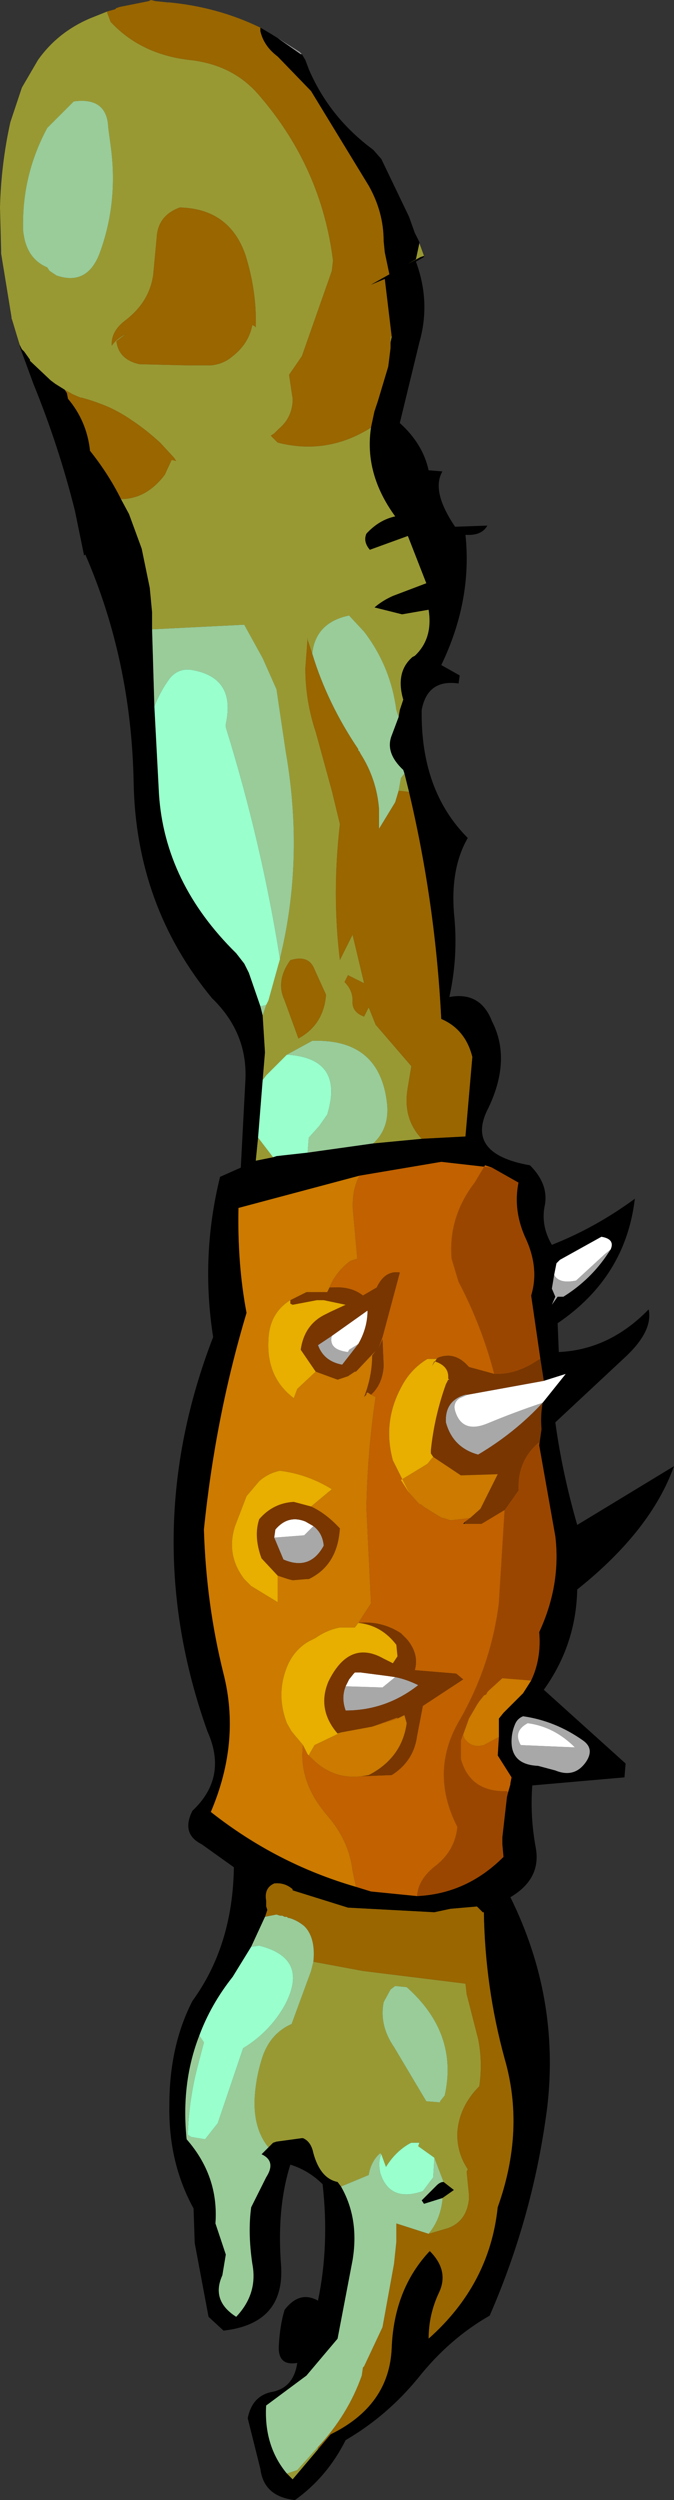 <?xml version="1.0" encoding="UTF-8" standalone="no"?>
<svg xmlns:xlink="http://www.w3.org/1999/xlink" height="108.45px" width="29.25px" xmlns="http://www.w3.org/2000/svg">
  <rect width="100%" height="100%" fill="#333333" stroke="none"/>
  <g transform="matrix(1.0, 0.0, 0.0, 1.0, 6.25, 6.85)">
    <path d="M-1.6 -6.35 L-1.25 -6.45 -1.2 -6.5 -1.05 -6.55 0.2 -6.8 0.3 -6.85 0.5 -6.8 1.0 -6.75 1.05 -6.7 1.05 -6.75 Q3.2 -6.55 5.05 -5.65 L5.05 -5.5 Q5.2 -4.85 5.8 -4.4 L7.25 -2.9 9.75 1.2 Q10.4 2.35 10.4 3.6 L10.45 4.1 10.65 5.05 9.85 5.5 10.45 5.25 10.75 7.75 10.7 7.75 10.7 8.0 10.7 8.25 10.6 9.05 10.15 10.55 10.0 11.0 9.85 11.7 Q7.95 12.9 5.8 12.35 L5.5 12.05 5.65 11.95 5.8 11.8 5.85 11.75 Q6.45 11.25 6.45 10.45 L6.3 9.45 6.3 9.4 6.85 8.6 8.15 4.9 8.2 4.45 Q7.7 0.45 5.05 -2.65 3.9 -4.05 1.95 -4.25 -0.15 -4.5 -1.45 -5.9 L-1.6 -6.3 -1.6 -6.35 M11.5 27.5 Q12.65 32.35 12.9 37.35 13.95 37.8 14.25 39.0 L13.95 42.45 12.05 42.55 Q11.2 41.65 11.45 40.3 L11.6 39.4 10.05 37.6 9.75 36.85 9.55 37.25 Q9.0 37.05 9.05 36.55 9.05 36.1 8.7 35.75 L8.85 35.45 9.55 35.8 9.05 33.7 8.5 34.8 Q8.15 31.95 8.5 28.9 L8.15 27.45 7.45 24.9 Q7.0 23.55 7.0 22.15 L7.1 20.8 7.1 20.9 7.15 21.05 7.3 21.5 Q7.95 23.65 9.3 25.65 L9.3 25.7 9.35 25.75 9.4 25.85 Q10.1 26.95 10.2 28.25 L10.2 29.1 10.9 27.95 11.05 27.45 11.5 27.5 M-1.0 14.8 Q-1.55 13.7 -2.35 12.7 L-2.35 12.65 Q-2.5 11.4 -3.3 10.45 L-3.35 10.2 -3.45 10.05 -3.1 10.25 -2.75 10.4 -2.7 10.4 Q-2.15 10.55 -1.55 10.8 -1.0 11.05 -0.5 11.4 0.1 11.8 0.7 12.35 L1.3 13.0 1.4 13.15 1.2 13.1 0.9 13.75 Q0.1 14.8 -1.0 14.8 M1.55 2.15 Q3.7 2.2 4.4 4.2 4.9 5.8 4.85 7.35 L4.8 7.3 4.7 7.25 Q4.55 8.05 3.85 8.6 3.45 8.95 2.9 9.0 L1.95 9.0 1.9 9.0 -0.2 8.95 Q-1.1 8.75 -1.2 7.95 L-0.8 7.65 Q-1.2 7.85 -1.4 8.15 -1.45 7.5 -0.75 7.0 0.25 6.2 0.4 5.05 L0.55 3.45 Q0.6 2.5 1.55 2.15 M7.4 35.2 L7.9 36.3 Q7.8 37.6 6.7 38.2 L6.1 36.55 Q5.7 35.7 6.35 34.8 7.15 34.55 7.4 35.2 M5.25 76.3 L5.35 76.0 5.3 75.85 5.3 75.6 Q5.2 75.05 5.65 74.85 6.1 74.8 6.45 75.1 L6.45 75.15 8.85 75.9 12.6 76.1 13.3 75.95 14.45 75.85 14.65 76.05 14.7 76.1 14.75 76.1 Q14.8 79.35 15.65 82.45 16.55 85.55 15.35 88.9 15.0 92.25 12.35 94.6 12.35 93.55 12.8 92.6 13.25 91.65 12.4 90.8 10.85 92.45 10.75 95.0 10.65 97.5 8.1 98.75 L7.55 99.4 7.55 99.3 Q8.85 97.9 9.45 96.2 L9.5 95.85 9.55 95.8 10.35 94.1 10.85 91.35 10.95 90.4 10.95 90.25 10.95 89.6 12.35 90.05 13.2 89.8 Q14.0 89.5 14.1 88.55 L14.1 88.35 14.0 87.35 14.05 87.25 Q13.55 86.5 13.6 85.6 13.7 84.5 14.55 83.65 14.7 82.6 14.5 81.6 L14.0 79.65 13.95 79.2 9.5 78.65 7.35 78.25 Q7.45 77.25 7.0 76.75 L6.95 76.7 Q6.65 76.45 6.3 76.35 L6.25 76.35 6.2 76.3 6.15 76.3 6.1 76.3 6.0 76.25 5.9 76.25 5.75 76.2 5.25 76.3" fill="#996600" fill-rule="evenodd" stroke="none"/>
    <path d="M6.85 -4.5 L7.0 -4.25 7.15 -3.85 Q8.05 -1.75 9.95 -0.35 L10.3 0.05 11.5 2.55 11.75 3.25 11.95 3.65 11.95 3.7 11.8 4.4 11.45 4.6 12.0 4.3 12.15 4.25 12.15 4.3 11.8 4.5 Q12.45 6.25 11.95 8.0 L11.1 11.5 Q12.1 12.4 12.35 13.55 L12.95 13.6 Q12.45 14.45 13.5 16.0 L14.9 15.95 Q14.65 16.4 13.95 16.35 14.25 19.2 12.9 22.0 L13.7 22.45 13.65 22.8 Q12.3 22.6 12.05 23.95 12.0 27.45 14.05 29.5 13.3 30.8 13.45 32.75 13.65 34.6 13.25 36.4 14.6 36.15 15.1 37.45 15.95 39.1 14.95 41.2 13.9 43.2 16.75 43.7 17.55 44.5 17.4 45.4 17.2 46.3 17.7 47.15 19.6 46.4 21.3 45.15 20.9 48.55 17.95 50.55 L18.0 51.8 Q20.2 51.7 21.9 49.95 22.1 50.9 20.85 52.05 L17.85 54.85 Q18.15 57.05 18.8 59.3 L23.0 56.75 Q22.0 59.55 18.8 62.1 18.75 64.5 17.35 66.45 L20.9 69.65 20.85 70.25 16.85 70.6 Q16.75 71.95 17.0 73.3 17.25 74.65 15.9 75.45 18.05 79.8 17.5 84.55 16.9 89.25 15.0 93.6 13.25 94.6 11.9 96.3 10.55 97.95 8.75 99.0 7.95 100.6 6.55 101.6 5.2 101.45 5.05 100.25 L4.5 98.05 Q4.7 97.05 5.6 96.9 6.5 96.7 6.65 95.65 5.8 95.8 5.85 94.9 5.9 94.0 6.1 93.35 6.75 92.5 7.55 92.95 8.05 90.55 7.75 87.9 7.15 87.3 6.35 87.05 5.75 88.95 5.95 91.45 6.1 93.95 3.45 94.25 L2.8 93.65 2.2 90.45 2.15 88.95 Q1.05 86.95 1.1 84.45 1.1 81.9 2.1 79.95 3.85 77.55 3.9 74.15 L2.5 73.15 Q1.6 72.7 2.1 71.7 3.65 70.25 2.75 68.25 -0.3 59.7 3.0 51.15 2.45 47.65 3.3 44.2 L4.2 43.8 4.4 40.0 Q4.5 37.95 2.95 36.45 -0.35 32.45 -0.45 27.1 -0.55 21.8 -2.55 17.2 L-2.6 17.25 -3.0 15.3 Q-3.7 12.5 -4.8 9.8 L-5.35 8.3 -5.55 7.6 -5.4 8.1 -5.3 8.3 -5.2 8.4 -4.95 8.75 -4.95 8.8 -4.05 9.65 -3.85 9.8 -3.45 10.05 -3.35 10.2 -3.3 10.45 Q-2.5 11.4 -2.35 12.65 L-2.35 12.7 Q-1.55 13.7 -1.0 14.8 L-0.65 15.45 -0.1 16.95 0.25 18.65 0.35 19.7 0.35 19.9 0.35 20.45 0.45 23.8 0.65 27.6 Q0.9 31.45 4.0 34.5 L4.35 34.95 4.45 35.15 4.5 35.25 4.55 35.35 5.05 36.8 5.15 37.2 5.25 38.8 5.15 40.0 4.95 42.5 4.85 43.5 5.6 43.35 5.75 43.3 7.1 43.15 9.95 42.75 12.05 42.55 13.95 42.45 14.25 39.0 Q13.95 37.8 12.9 37.35 12.65 32.35 11.5 27.5 L11.3 26.7 11.25 26.55 Q10.45 25.8 10.75 25.05 L11.05 24.25 11.1 23.95 11.25 23.5 Q10.9 22.3 11.65 21.65 L11.75 21.6 Q12.55 20.85 12.35 19.6 L11.2 19.8 10.0 19.5 Q10.35 19.2 10.8 19.0 L12.25 18.45 11.45 16.4 9.8 17.0 Q9.5 16.65 9.65 16.3 10.2 15.7 10.9 15.55 9.55 13.7 9.85 11.7 L10.0 11.0 10.15 10.55 10.6 9.05 10.7 8.25 10.7 8.0 10.75 7.75 10.45 5.25 9.85 5.5 10.65 5.05 10.45 4.1 10.4 3.6 Q10.4 2.35 9.75 1.2 L7.25 -2.9 5.8 -4.4 Q5.2 -4.85 5.05 -5.5 L5.05 -5.65 Q5.4 -5.45 5.8 -5.2 L6.8 -4.5 6.85 -4.5 M17.8 48.45 L17.7 49.05 17.85 49.4 17.7 49.75 17.95 49.4 18.2 49.4 Q19.4 48.65 20.15 47.5 L20.25 47.35 Q20.45 46.9 19.85 46.8 L18.05 47.8 17.9 47.95 17.8 48.45 M17.2 52.1 L16.8 49.35 Q17.15 48.2 16.6 46.95 16.0 45.7 16.25 44.45 L15.1 43.8 12.9 43.55 9.35 44.15 4.1 45.55 Q4.05 48.0 4.45 50.1 3.1 54.6 2.6 59.5 2.7 62.75 3.45 65.75 4.2 68.7 2.9 71.75 5.75 74.0 9.2 75.0 L9.85 75.2 11.85 75.4 Q14.0 75.3 15.6 73.7 L15.55 73.15 15.55 73.0 15.55 72.85 15.75 71.1 15.8 70.9 15.9 70.55 15.9 70.5 15.95 70.25 15.35 69.3 15.4 68.5 15.4 67.7 15.6 67.45 15.9 67.15 15.95 67.1 16.45 66.6 16.8 66.05 Q17.25 65.1 17.15 63.95 18.1 61.9 17.85 59.8 L17.15 55.85 17.25 55.15 Q17.2 54.55 17.3 54.0 L18.3 52.75 17.35 53.05 17.2 52.1 M13.95 59.15 L13.9 59.25 14.65 59.25 13.85 59.25 13.95 59.15 M4.65 77.6 L3.85 78.9 Q2.9 80.1 2.4 81.45 1.6 83.5 1.85 85.95 3.25 87.55 3.1 89.6 L3.55 90.95 3.4 91.85 Q2.9 92.95 4.0 93.65 4.95 92.65 4.7 91.35 4.5 90.0 4.65 88.9 L5.3 87.6 Q5.75 86.9 5.1 86.6 L5.4 86.3 5.6 86.1 5.75 86.05 6.85 85.9 6.9 85.9 Q7.25 86.05 7.35 86.55 7.65 87.65 8.4 87.8 L8.55 88.0 Q9.35 89.4 9.05 91.2 L8.4 94.6 7.05 96.2 5.3 97.5 Q5.2 99.25 6.2 100.45 L6.45 100.7 7.55 99.4 8.1 98.75 Q10.65 97.5 10.75 95.0 10.85 92.45 12.4 90.8 13.25 91.65 12.8 92.6 12.35 93.55 12.35 94.6 15.0 92.25 15.35 88.9 16.55 85.55 15.65 82.45 14.8 79.35 14.75 76.1 L14.7 76.1 14.65 76.05 14.45 75.85 13.3 75.95 12.6 76.1 8.85 75.9 6.45 75.15 6.45 75.1 Q6.1 74.8 5.65 74.85 5.2 75.05 5.3 75.6 L5.3 75.85 5.35 76.0 5.25 76.3 4.65 77.6 M17.85 69.95 Q18.7 70.3 19.2 69.55 19.55 69.0 19.05 68.65 17.85 67.8 16.45 67.6 16.2 67.7 16.1 67.95 15.95 68.3 15.95 68.7 15.95 69.7 17.1 69.75 L17.85 69.95 M12.95 88.5 L12.15 88.75 12.05 88.6 12.7 87.95 Q12.85 87.8 13.0 87.8 L13.45 88.15 12.95 88.5" fill="#000000" fill-rule="evenodd" stroke="none"/>
    <path d="M5.8 -5.2 L6.75 -4.6 6.85 -4.5 6.8 -4.5 5.8 -5.2" fill="#999999" fill-rule="evenodd" stroke="none"/>
    <path d="M1.0 -6.75 L1.05 -6.75 1.05 -6.7 1.0 -6.75" fill="#666666" fill-rule="evenodd" stroke="none"/>
    <path d="M11.95 3.7 L12.15 4.25 12.0 4.3 11.45 4.6 11.8 4.4 11.95 3.7 M-5.55 7.6 L-5.7 7.1 -5.75 6.95 -5.75 6.9 -5.8 6.6 -6.2 4.15 -6.2 4.0 -6.25 2.15 Q-6.2 0.25 -5.8 -1.55 L-5.3 -3.05 -4.6 -4.25 Q-3.75 -5.45 -2.35 -6.05 L-1.6 -6.35 -1.6 -6.3 -1.45 -5.9 Q-0.15 -4.5 1.95 -4.25 3.9 -4.05 5.05 -2.65 7.7 0.45 8.2 4.45 L8.15 4.9 6.85 8.6 6.3 9.4 6.3 9.45 6.45 10.45 Q6.45 11.25 5.85 11.75 L5.8 11.8 5.65 11.95 5.5 12.05 5.8 12.35 Q7.95 12.9 9.85 11.7 9.55 13.7 10.9 15.55 10.2 15.7 9.65 16.3 9.5 16.65 9.8 17.0 L11.45 16.4 12.25 18.45 10.8 19.0 Q10.35 19.2 10.0 19.5 L11.2 19.8 12.35 19.6 Q12.55 20.85 11.75 21.6 L11.65 21.65 Q10.9 22.3 11.25 23.5 L11.1 23.95 11.05 24.25 10.95 23.95 Q10.7 22.05 9.55 20.55 L8.9 19.85 Q7.45 20.15 7.3 21.5 L7.15 21.05 7.1 20.9 7.1 20.8 7.0 22.15 Q7.0 23.55 7.45 24.9 L8.15 27.45 8.5 28.9 Q8.15 31.95 8.5 34.8 L9.05 33.7 9.55 35.8 8.85 35.45 8.7 35.75 Q9.05 36.1 9.05 36.55 9.0 37.05 9.55 37.25 L9.75 36.85 10.05 37.6 11.6 39.4 11.45 40.3 Q11.2 41.65 12.05 42.55 L9.95 42.75 Q10.65 42.1 10.55 41.05 10.25 38.2 7.3 38.3 L6.2 38.9 5.3 39.8 5.15 40.0 5.25 38.8 5.15 37.2 5.3 36.75 5.4 36.55 5.65 35.65 Q7.05 30.9 6.15 25.75 L5.75 23.05 5.15 21.7 4.35 20.25 0.35 20.45 0.35 19.9 0.35 19.7 0.25 18.65 -0.1 16.95 -0.65 15.45 -1.0 14.8 Q0.1 14.8 0.9 13.75 L1.2 13.1 1.4 13.15 1.3 13.0 0.7 12.35 Q0.1 11.8 -0.5 11.4 -1.0 11.05 -1.55 10.8 -2.15 10.55 -2.7 10.4 L-2.75 10.4 -3.1 10.25 -3.45 10.05 -3.85 9.8 -4.05 9.65 -4.95 8.8 -4.95 8.75 -5.2 8.4 -5.3 8.3 -5.4 8.1 -5.55 7.6 M10.75 7.75 L10.7 8.0 10.7 7.75 10.75 7.75 M11.3 26.7 L11.5 27.5 11.05 27.45 11.15 26.9 11.3 26.7 M5.6 43.35 L4.85 43.5 4.95 42.5 5.6 43.35 M1.55 2.15 Q0.6 2.5 0.55 3.45 L0.4 5.05 Q0.25 6.2 -0.75 7.0 -1.45 7.5 -1.4 8.15 -1.2 7.85 -0.8 7.65 L-1.2 7.95 Q-1.1 8.75 -0.2 8.95 L1.9 9.0 1.95 9.0 2.9 9.0 Q3.45 8.95 3.85 8.6 4.55 8.05 4.7 7.25 L4.8 7.3 4.85 7.35 Q4.9 5.8 4.4 4.2 3.7 2.2 1.55 2.15 M-3.05 -2.45 L-4.2 -1.3 Q-5.25 0.65 -5.25 2.85 L-5.25 3.1 Q-5.15 4.35 -4.2 4.75 L-4.1 4.9 -3.8 5.1 Q-2.5 5.55 -1.95 4.2 -1.1 1.95 -1.45 -0.55 L-1.55 -1.3 Q-1.6 -2.65 -3.05 -2.45 M7.4 35.2 Q7.15 34.55 6.35 34.8 5.7 35.7 6.1 36.55 L6.7 38.2 Q7.8 37.6 7.9 36.3 L7.4 35.2 M7.55 99.4 L6.45 100.7 6.2 100.45 6.65 100.3 7.55 99.3 7.55 99.4 M8.55 88.0 L8.4 87.8 Q7.65 87.65 7.35 86.55 7.25 86.05 6.9 85.9 L6.85 85.9 5.75 86.05 5.6 86.1 5.4 86.3 Q4.75 85.5 4.8 84.2 4.85 83.25 5.15 82.35 5.5 81.35 6.4 80.95 L6.35 81.1 7.25 78.65 7.35 78.25 9.5 78.65 13.95 79.2 14.0 79.65 14.5 81.6 Q14.7 82.6 14.55 83.65 13.7 84.5 13.6 85.6 13.55 86.5 14.05 87.25 L14.0 87.35 14.1 88.35 14.1 88.55 Q14.0 89.5 13.2 89.8 L12.35 90.05 Q12.85 89.45 12.95 88.6 L12.95 88.5 13.45 88.15 13.0 87.8 12.6 86.75 11.9 86.25 11.95 86.1 11.6 86.1 11.5 86.15 Q10.9 86.5 10.5 87.15 L10.3 86.6 10.25 86.55 Q9.85 86.9 9.75 87.5 L8.55 88.0 M11.4 79.35 L10.9 79.3 10.7 79.45 10.4 80.0 Q10.2 81.0 10.85 81.95 L12.25 84.3 12.85 84.35 12.85 84.3 13.05 84.05 Q13.65 81.35 11.4 79.35" fill="#999933" fill-rule="evenodd" stroke="none"/>
    <path d="M11.05 24.25 L10.75 25.05 Q10.45 25.8 11.25 26.55 L11.3 26.7 11.15 26.9 11.05 27.45 10.9 27.95 10.2 29.1 10.2 28.25 Q10.1 26.95 9.4 25.85 L9.35 25.75 9.3 25.7 9.3 25.65 Q7.95 23.65 7.3 21.5 7.45 20.15 8.9 19.85 L9.55 20.55 Q10.7 22.05 10.95 23.95 L11.05 24.25 M9.95 42.75 L7.1 43.15 7.15 42.5 7.6 42.0 7.95 41.5 Q8.7 39.05 6.2 38.9 L7.3 38.3 Q10.25 38.2 10.55 41.05 10.65 42.1 9.95 42.75 M5.15 37.2 L5.05 36.8 5.3 36.75 5.15 37.2 M0.45 23.8 L0.35 20.45 4.35 20.25 5.15 21.7 5.75 23.05 6.15 25.75 Q7.05 30.9 5.65 35.65 L5.9 34.75 Q5.1 29.7 3.55 24.7 L3.55 24.55 Q4.0 22.5 2.0 22.2 1.45 22.15 1.1 22.6 0.7 23.15 0.45 23.8 M-3.05 -2.45 Q-1.6 -2.65 -1.55 -1.3 L-1.45 -0.55 Q-1.1 1.95 -1.95 4.2 -2.5 5.55 -3.8 5.1 L-4.1 4.9 -4.2 4.75 Q-5.15 4.35 -5.25 3.1 L-5.25 2.85 Q-5.25 0.65 -4.2 -1.3 L-3.05 -2.45 M4.65 77.6 L5.25 76.3 5.75 76.2 5.9 76.25 6.0 76.25 6.1 76.3 6.15 76.3 6.2 76.3 6.25 76.35 6.3 76.35 Q6.65 76.45 6.95 76.7 L7.0 76.75 Q7.45 77.25 7.35 78.25 L7.25 78.65 6.35 81.1 6.4 80.95 Q5.5 81.35 5.15 82.35 4.85 83.25 4.8 84.2 4.75 85.5 5.4 86.3 L5.1 86.6 Q5.75 86.9 5.3 87.6 L4.65 88.9 Q4.5 90.0 4.7 91.35 4.95 92.65 4.0 93.65 2.9 92.95 3.4 91.85 L3.55 90.95 3.1 89.6 Q3.25 87.55 1.85 85.95 1.6 83.5 2.4 81.45 L2.6 81.75 2.35 82.7 Q1.95 84.2 1.9 85.75 L2.05 85.85 2.65 85.95 3.2 85.25 4.3 82.0 Q5.45 81.3 6.1 80.15 7.2 78.1 5.0 77.55 L4.65 77.6 M6.2 100.45 Q5.2 99.25 5.3 97.5 L7.05 96.2 8.4 94.6 9.05 91.2 Q9.35 89.4 8.55 88.0 L9.75 87.5 Q9.85 86.9 10.25 86.55 L10.3 86.6 Q10.15 86.9 10.25 87.4 10.65 88.7 12.1 88.2 L12.55 87.6 12.6 86.75 13.0 87.8 Q12.85 87.8 12.7 87.95 L12.05 88.6 12.15 88.75 12.95 88.5 12.95 88.6 Q12.85 89.45 12.35 90.05 L10.95 89.6 10.95 90.25 10.95 90.4 10.85 91.35 10.35 94.1 9.55 95.8 9.5 95.85 9.45 96.2 Q8.85 97.9 7.55 99.3 L6.65 100.3 6.2 100.45 M11.4 79.35 Q13.65 81.35 13.05 84.05 L12.85 84.3 12.85 84.35 12.25 84.3 10.85 81.95 Q10.2 81.0 10.4 80.0 L10.7 79.45 10.9 79.3 11.4 79.35" fill="#99cc99" fill-rule="evenodd" stroke="none"/>
    <path d="M20.25 47.35 L20.15 47.5 Q19.4 48.65 18.2 49.4 L17.95 49.4 17.7 49.75 17.85 49.4 17.7 49.05 17.8 48.45 Q18.0 48.85 18.75 48.7 L20.0 47.55 20.25 47.35 M14.05 53.65 L13.7 53.8 Q13.4 54.0 13.5 54.35 13.8 55.35 14.9 54.9 16.1 54.4 17.3 54.0 16.1 55.3 14.5 56.25 13.4 55.95 13.1 54.85 13.05 53.9 13.95 53.65 L14.05 53.65 M8.75 66.3 L10.35 66.35 10.9 65.9 Q11.4 66.0 11.9 66.25 10.5 67.35 8.75 67.35 8.55 66.8 8.75 66.3 M9.3 51.45 L8.6 52.35 Q7.8 52.2 7.55 51.5 L8.15 51.1 Q8.0 51.7 8.85 51.8 L8.9 51.7 9.3 51.45 M7.35 59.35 Q7.75 59.65 7.8 60.2 7.2 61.3 6.05 60.8 L5.65 59.85 6.95 59.75 7.35 59.35 M17.85 69.95 L17.1 69.75 Q15.95 69.7 15.95 68.7 15.95 68.3 16.1 67.95 16.2 67.7 16.45 67.6 17.85 67.8 19.05 68.65 19.55 69.0 19.2 69.55 18.7 70.3 17.85 69.95 M16.65 67.9 Q16.0 68.25 16.35 68.85 L18.7 68.95 Q17.8 68.05 16.65 67.9" fill="#a8a8a8" fill-rule="evenodd" stroke="none"/>
    <path d="M15.1 43.8 L16.25 44.45 Q16.0 45.7 16.6 46.95 17.15 48.2 16.8 49.35 L17.2 52.1 17.1 52.15 Q16.15 52.8 15.2 52.75 14.65 50.65 13.65 48.75 L13.35 47.75 Q13.2 45.95 14.35 44.45 L14.65 43.95 14.8 43.7 15.1 43.8 M17.15 55.85 L17.85 59.8 Q18.1 61.9 17.15 63.95 17.25 65.1 16.8 66.05 L15.55 65.95 15.0 66.45 14.9 66.55 14.85 66.65 14.75 66.7 14.55 66.95 14.45 67.1 14.1 67.7 13.75 68.65 13.75 69.45 Q14.15 70.9 15.75 70.85 L15.8 70.9 15.75 71.1 15.55 72.85 15.55 73.0 15.55 73.15 15.6 73.7 Q14.0 75.3 11.85 75.4 11.9 74.65 12.7 74.05 13.5 73.4 13.6 72.4 12.4 70.05 13.65 67.85 15.05 65.45 15.4 62.7 L15.65 58.65 16.25 57.8 16.25 57.75 Q16.2 56.5 17.15 55.7 L17.15 55.85" fill="#9b4600" fill-rule="evenodd" stroke="none"/>
    <path d="M17.8 48.45 L17.9 47.95 18.05 47.8 19.85 46.8 Q20.45 46.9 20.25 47.35 L20.0 47.55 18.75 48.7 Q18.0 48.85 17.8 48.45 M17.35 53.05 L18.3 52.75 17.3 54.0 Q16.1 54.4 14.9 54.9 13.8 55.35 13.5 54.35 13.4 54.0 13.7 53.8 L14.05 53.65 17.35 53.05 M10.9 65.9 L10.35 66.35 8.75 66.3 8.9 66.0 9.1 65.75 9.15 65.7 9.35 65.7 9.4 65.7 10.55 65.85 10.9 65.9 M8.15 51.1 L9.7 50.0 Q9.7 50.75 9.3 51.45 L8.9 51.7 8.85 51.8 Q8.0 51.7 8.15 51.1 M5.65 59.85 L5.7 59.5 Q6.25 58.85 7.0 59.15 L7.35 59.35 6.95 59.75 5.65 59.85 M16.65 67.9 Q17.8 68.05 18.7 68.95 L16.35 68.85 Q16.0 68.25 16.65 67.9" fill="#ffffff" fill-rule="evenodd" stroke="none"/>
    <path d="M15.4 68.5 L15.35 69.3 15.95 70.25 15.9 70.5 15.9 70.55 15.8 70.9 15.75 70.85 Q14.15 70.9 13.75 69.45 L13.75 68.65 14.1 67.7 13.85 68.4 13.9 68.55 Q14.2 69.0 14.75 68.85 L15.4 68.5 M11.85 75.4 L9.85 75.2 9.2 75.0 9.05 74.3 Q8.9 73.0 7.95 71.9 6.7 70.45 6.9 68.85 L7.1 69.25 7.15 69.3 7.2 69.35 7.35 69.5 Q8.25 70.35 9.45 70.2 L10.75 70.15 Q11.7 69.55 11.85 68.45 L12.1 67.15 13.85 66.0 13.55 65.75 11.75 65.6 Q11.95 64.9 11.4 64.25 L11.15 64.0 Q10.3 63.45 9.3 63.55 L9.85 62.7 9.65 58.55 Q9.7 56.1 10.05 53.75 L9.85 53.65 Q10.35 53.2 10.4 52.4 L10.35 51.25 10.15 51.7 10.35 51.15 11.1 48.35 Q10.45 48.25 10.1 49.0 L9.5 49.35 Q9.0 48.95 8.2 49.0 L8.05 49.0 Q8.3 48.35 8.95 47.85 L9.25 47.75 9.25 47.7 9.1 46.0 Q8.95 44.9 9.35 44.15 L12.9 43.55 15.1 43.8 14.8 43.7 14.65 43.95 14.35 44.45 Q13.2 45.95 13.35 47.75 L13.65 48.75 Q14.65 50.65 15.2 52.75 L14.1 52.45 Q13.5 51.75 12.75 52.05 L12.7 52.1 12.3 52.1 Q11.55 52.55 11.15 53.35 10.35 54.85 10.8 56.5 L11.5 57.9 11.95 58.4 12.0 58.4 12.2 58.55 12.85 58.95 12.95 59.0 13.0 59.0 13.3 59.1 14.15 59.0 13.95 59.15 13.85 59.25 14.65 59.25 15.65 58.65 15.4 62.7 Q15.05 65.45 13.65 67.85 12.4 70.05 13.6 72.4 13.5 73.4 12.7 74.05 11.9 74.65 11.85 75.4 M13.25 53.0 L13.3 53.05 13.25 53.0 M9.9 68.05 L11.0 67.65 11.0 67.7 9.9 68.05" fill="#c16100" fill-rule="evenodd" stroke="none"/>
    <path d="M17.2 52.1 L17.35 53.05 14.05 53.65 13.95 53.65 Q13.05 53.9 13.1 54.85 13.4 55.95 14.5 56.25 16.1 55.3 17.3 54.0 17.2 54.55 17.25 55.15 L17.15 55.85 17.15 55.7 Q16.2 56.5 16.25 57.75 L16.25 57.8 15.65 58.65 14.65 59.25 13.9 59.25 13.95 59.15 14.15 59.0 14.6 58.6 15.35 57.1 13.75 57.15 12.55 56.35 12.45 56.2 12.45 56.05 Q12.6 54.6 13.1 53.2 L13.2 53.0 13.25 53.0 13.2 52.95 Q13.25 52.4 12.6 52.2 L12.5 52.4 12.7 52.1 12.75 52.05 Q13.5 51.75 14.1 52.45 L15.2 52.75 Q16.15 52.8 17.1 52.15 L17.2 52.1 M8.05 49.0 L8.2 49.0 Q9.0 48.95 9.5 49.35 L10.1 49.0 Q10.45 48.25 11.1 48.35 L10.35 51.15 10.15 51.7 10.35 51.25 10.4 52.4 Q10.35 53.2 9.85 53.65 L9.7 53.55 9.65 53.6 9.65 53.65 9.55 53.75 Q9.9 52.85 9.9 51.95 L10.05 51.75 9.2 52.65 9.15 52.65 8.85 52.85 8.4 53.0 7.45 52.65 6.8 51.7 Q6.95 50.65 7.8 50.2 L8.1 50.05 8.75 49.75 7.8 49.55 7.5 49.55 6.45 49.75 6.35 49.7 6.35 49.55 7.05 49.2 7.95 49.2 8.05 49.0 M9.3 63.55 Q10.3 63.45 11.15 64.0 L11.4 64.25 Q11.95 64.9 11.75 65.6 L13.55 65.75 13.85 66.0 12.1 67.15 11.85 68.45 Q11.7 69.55 10.75 70.15 L9.45 70.2 9.75 70.15 9.85 70.1 Q11.2 69.35 11.4 67.9 L11.3 67.55 11.0 67.7 11.0 67.65 9.9 68.05 8.55 68.3 8.4 68.35 Q7.5 67.3 8.0 66.1 8.9 64.25 10.4 65.1 L10.8 65.3 11.0 65.0 10.95 64.5 Q10.3 63.65 9.3 63.55 M13.25 53.0 L13.3 53.05 13.25 53.0 M10.9 65.9 L10.55 65.85 9.4 65.7 9.35 65.7 9.15 65.7 9.1 65.75 8.9 66.0 8.75 66.3 Q8.55 66.8 8.75 67.35 10.5 67.35 11.9 66.25 11.4 66.0 10.9 65.9 M8.15 51.1 L7.55 51.5 Q7.8 52.2 8.6 52.35 L9.3 51.45 Q9.7 50.75 9.7 50.0 L8.15 51.1 M7.25 58.5 Q7.9 58.8 8.5 59.45 8.4 61.05 7.15 61.65 L7.05 61.65 6.45 61.7 6.25 61.65 5.8 61.5 5.1 60.75 Q4.75 59.8 5.0 59.05 5.6 58.35 6.5 58.3 L7.25 58.5 M7.35 59.35 L7.0 59.15 Q6.25 58.85 5.7 59.5 L5.65 59.85 6.05 60.8 Q7.2 61.3 7.8 60.2 7.75 59.65 7.35 59.35" fill="#793600" fill-rule="evenodd" stroke="none"/>
    <path d="M16.8 66.05 L16.45 66.6 15.95 67.1 15.9 67.15 15.6 67.45 15.4 67.7 15.4 68.5 14.75 68.85 Q14.2 69.0 13.9 68.55 L13.85 68.4 14.1 67.7 14.45 67.1 14.55 66.95 14.75 66.7 14.85 66.65 14.9 66.55 15.0 66.45 15.55 65.95 16.8 66.05 M9.2 75.0 Q5.75 74.0 2.9 71.75 4.2 68.7 3.45 65.75 2.7 62.75 2.6 59.5 3.1 54.6 4.45 50.1 4.05 48.0 4.1 45.55 L9.35 44.15 Q8.95 44.9 9.1 46.0 L9.25 47.7 9.25 47.75 8.95 47.85 Q8.3 48.35 8.05 49.0 L7.95 49.2 7.05 49.2 6.35 49.55 Q5.45 50.1 5.4 51.25 5.3 52.9 6.5 53.8 L6.65 53.4 7.45 52.65 8.4 53.0 8.85 52.85 9.15 52.65 9.2 52.65 10.05 51.75 9.9 51.95 Q9.9 52.85 9.55 53.75 L9.65 53.65 9.65 53.6 9.7 53.55 9.85 53.65 10.05 53.75 Q9.7 56.1 9.65 58.55 L9.85 62.7 9.3 63.55 9.15 63.75 8.5 63.75 Q7.95 63.85 7.45 64.2 L7.15 64.35 Q6.55 64.7 6.25 65.35 5.7 66.6 6.2 67.9 L6.4 68.25 6.9 68.85 Q6.7 70.45 7.95 71.9 8.9 73.0 9.05 74.3 L9.2 75.0 M9.45 70.2 Q8.25 70.35 7.35 69.5 L7.2 69.35 7.15 69.3 7.2 69.2 7.4 68.85 8.55 68.3 9.9 68.05 11.0 67.7 11.3 67.55 11.4 67.9 Q11.2 69.35 9.85 70.1 L9.75 70.15 9.45 70.2 M11.5 57.9 L11.15 57.35 12.3 56.65 12.5 56.4 12.55 56.35 13.75 57.15 15.35 57.1 14.6 58.6 14.15 59.0 13.3 59.1 13.0 59.0 12.95 59.0 12.85 58.95 12.2 58.55 12.0 58.4 11.95 58.4 11.5 57.9 M7.25 58.5 L8.15 57.75 Q7.1 57.1 5.9 56.95 5.4 57.05 5.0 57.4 L4.45 58.05 3.95 59.35 Q3.55 60.6 4.35 61.65 L4.65 61.95 5.8 62.65 5.8 61.5 6.25 61.65 6.45 61.7 7.05 61.65 7.15 61.65 Q8.4 61.05 8.5 59.45 7.9 58.8 7.25 58.5" fill="#cc7a00" fill-rule="evenodd" stroke="none"/>
    <path d="M6.35 49.55 L6.35 49.7 6.45 49.75 7.5 49.55 7.8 49.55 8.75 49.75 8.1 50.05 7.8 50.2 Q6.95 50.65 6.8 51.7 L7.45 52.65 6.65 53.4 6.5 53.8 Q5.3 52.9 5.4 51.25 5.45 50.1 6.35 49.55 M7.15 69.3 L7.1 69.25 6.9 68.85 6.4 68.25 6.2 67.9 Q5.7 66.6 6.25 65.35 6.55 64.7 7.15 64.35 L7.45 64.2 Q7.95 63.85 8.5 63.75 L9.15 63.75 9.3 63.55 Q10.3 63.65 10.95 64.5 L11.0 65.0 10.8 65.3 10.4 65.1 Q8.9 64.25 8.0 66.1 7.5 67.3 8.4 68.35 L8.55 68.3 7.4 68.85 7.2 69.2 7.15 69.3 M11.5 57.9 L10.8 56.5 Q10.35 54.85 11.15 53.35 11.55 52.55 12.3 52.1 L12.7 52.1 12.5 52.4 12.6 52.2 Q13.25 52.4 13.2 52.95 L13.25 53.0 13.2 53.0 13.1 53.2 Q12.6 54.6 12.45 56.05 L12.45 56.2 12.55 56.35 12.5 56.4 12.3 56.65 11.15 57.35 11.5 57.9 M5.8 61.5 L5.8 62.65 4.65 61.95 4.35 61.65 Q3.55 60.6 3.95 59.35 L4.45 58.05 5.0 57.4 Q5.4 57.05 5.9 56.95 7.1 57.1 8.15 57.75 L7.25 58.5 6.5 58.3 Q5.6 58.35 5.0 59.05 4.75 59.8 5.1 60.75 L5.8 61.5" fill="#e8ae00" fill-rule="evenodd" stroke="none"/>
    <path d="M7.1 43.15 L5.75 43.3 5.6 43.35 4.95 42.5 5.15 40.0 5.3 39.8 6.2 38.9 Q8.7 39.05 7.95 41.5 L7.6 42.0 7.15 42.5 7.1 43.15 M5.05 36.8 L4.55 35.35 4.5 35.25 4.45 35.15 4.35 34.95 4.0 34.5 Q0.9 31.45 0.65 27.6 L0.45 23.8 Q0.7 23.15 1.1 22.6 1.45 22.15 2.0 22.2 4.0 22.5 3.55 24.55 L3.55 24.7 Q5.1 29.7 5.9 34.75 L5.65 35.65 5.4 36.55 5.3 36.75 5.05 36.8 M2.4 81.45 Q2.9 80.1 3.85 78.9 L4.65 77.6 5.0 77.55 Q7.2 78.1 6.1 80.15 5.45 81.3 4.3 82.0 L3.2 85.25 2.65 85.95 2.05 85.85 1.9 85.75 Q1.95 84.2 2.35 82.7 L2.6 81.75 2.4 81.45 M12.6 86.75 L12.55 87.6 12.1 88.2 Q10.65 88.7 10.25 87.4 10.15 86.9 10.3 86.6 L10.5 87.15 Q10.9 86.5 11.5 86.15 L11.6 86.1 11.95 86.1 11.9 86.25 12.6 86.75" fill="#99ffcc" fill-rule="evenodd" stroke="none"/>
  </g>
</svg>
